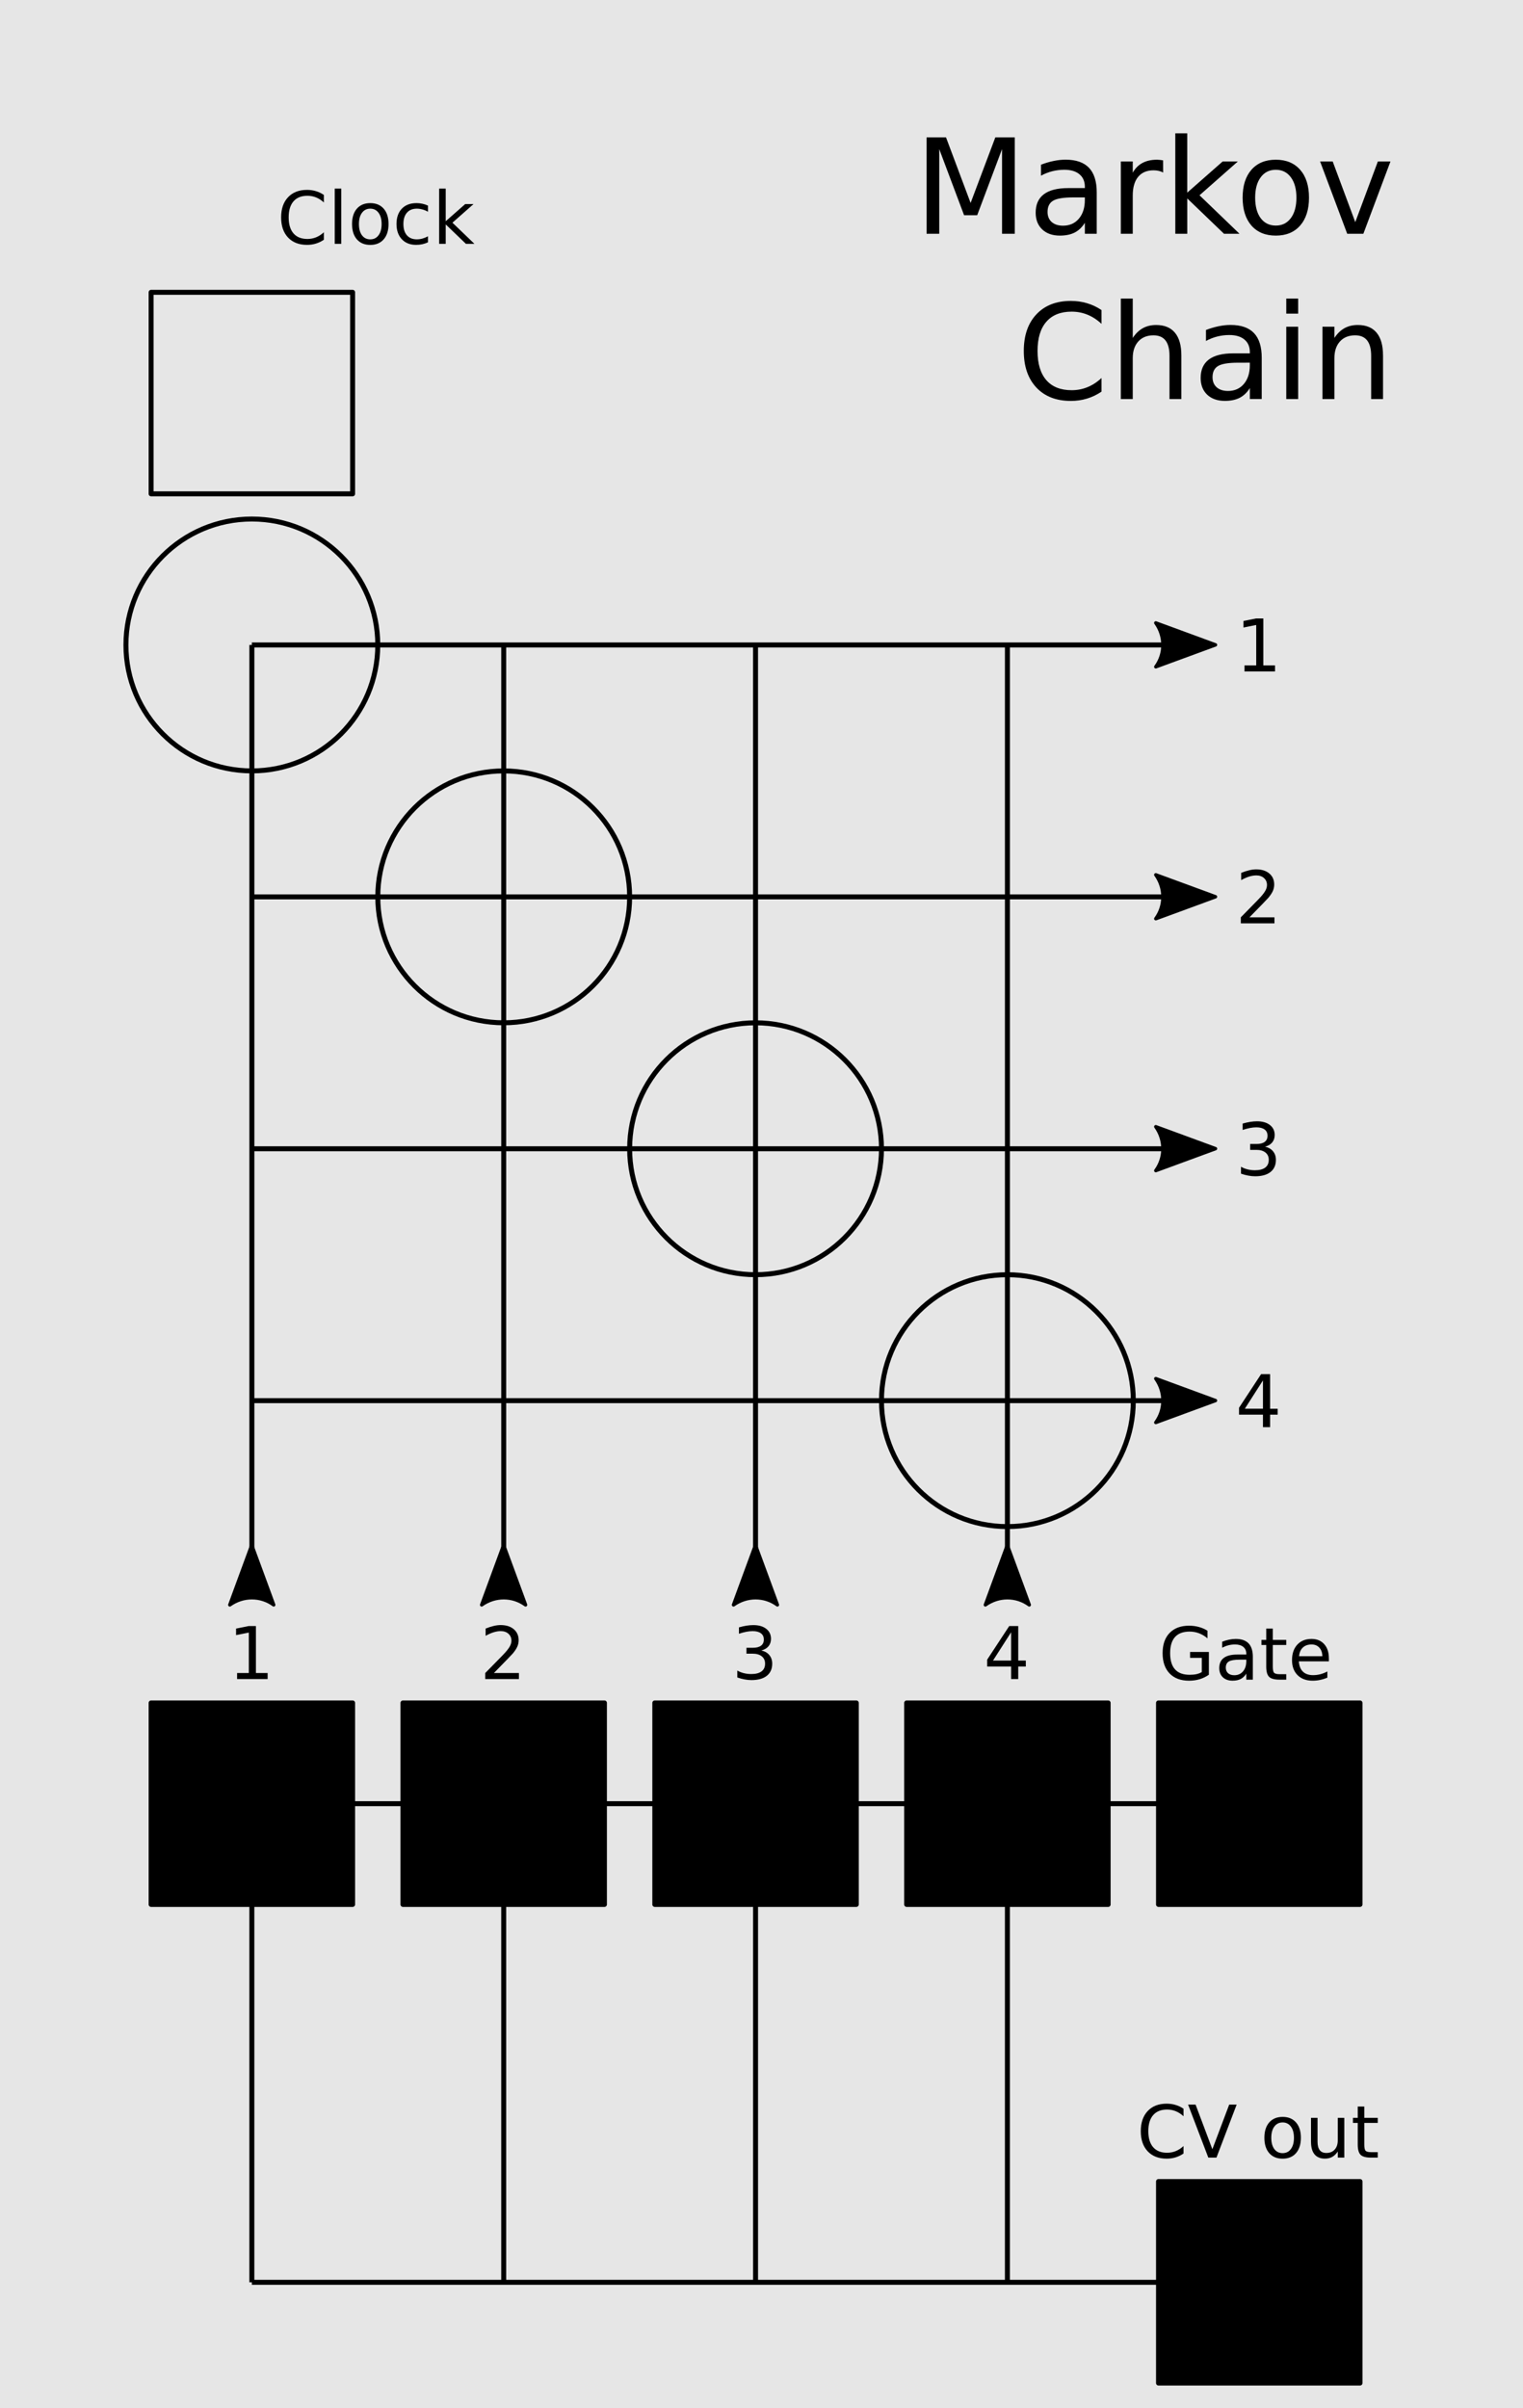 <?xml version="1.0" encoding="UTF-8" standalone="no"?>
<!-- Created with Inkscape (http://www.inkscape.org/) -->

<svg
   xmlns:dc="http://purl.org/dc/elements/1.1/"
   xmlns:cc="http://creativecommons.org/ns#"
   xmlns:rdf="http://www.w3.org/1999/02/22-rdf-syntax-ns#"
   xmlns:svg="http://www.w3.org/2000/svg"
   xmlns="http://www.w3.org/2000/svg"
   xmlns:sodipodi="http://sodipodi.sourceforge.net/DTD/sodipodi-0.dtd"
   xmlns:inkscape="http://www.inkscape.org/namespaces/inkscape"
   width="81.28mm"
   height="128.5mm"
   viewBox="0 0 81.28 128.5"
   version="1.1"
   id="svg8"
   inkscape:version="0.92.2 (5c3e80d, 2017-08-06)"
   sodipodi:docname="MarkovModule.svg">
  <defs
     id="defs2">
    <marker
       inkscape:isstock="true"
       style="overflow:visible"
       id="marker2383"
       refX="0.0"
       refY="0.0"
       orient="auto"
       inkscape:stockid="Arrow2Lstart">
      <path
         transform="scale(1.1) translate(1,0)"
         d="M 8.719,4.034 L -2.207,0.016 L 8.719,-4.002 C 6.973,-1.63 6.983,1.616 8.719,4.034 z "
         style="fill-rule:evenodd;stroke-width:0.625;stroke-linejoin:round;stroke:#000000;stroke-opacity:1;fill:#000000;fill-opacity:1"
         id="path2381" />
    </marker>
    <marker
       inkscape:isstock="true"
       style="overflow:visible"
       id="marker2229"
       refX="0.0"
       refY="0.0"
       orient="auto"
       inkscape:stockid="Arrow2Lstart">
      <path
         transform="scale(1.1) translate(1,0)"
         d="M 8.719,4.034 L -2.207,0.016 L 8.719,-4.002 C 6.973,-1.63 6.983,1.616 8.719,4.034 z "
         style="fill-rule:evenodd;stroke-width:0.625;stroke-linejoin:round;stroke:#000000;stroke-opacity:1;fill:#000000;fill-opacity:1"
         id="path2227" />
    </marker>
    <marker
       inkscape:isstock="true"
       style="overflow:visible"
       id="marker2081"
       refX="0.0"
       refY="0.0"
       orient="auto"
       inkscape:stockid="Arrow2Lstart">
      <path
         transform="scale(1.1) translate(1,0)"
         d="M 8.719,4.034 L -2.207,0.016 L 8.719,-4.002 C 6.973,-1.63 6.983,1.616 8.719,4.034 z "
         style="fill-rule:evenodd;stroke-width:0.625;stroke-linejoin:round;stroke:#000000;stroke-opacity:1;fill:#000000;fill-opacity:1"
         id="path2079" />
    </marker>
    <marker
       inkscape:isstock="true"
       style="overflow:visible;"
       id="marker1769"
       refX="0.0"
       refY="0.0"
       orient="auto"
       inkscape:stockid="Arrow2Lend">
      <path
         transform="scale(1.1) rotate(180) translate(1,0)"
         d="M 8.719,4.034 L -2.207,0.016 L 8.719,-4.002 C 6.973,-1.63 6.983,1.616 8.719,4.034 z "
         style="fill-rule:evenodd;stroke-width:0.625;stroke-linejoin:round;stroke:#000000;stroke-opacity:1;fill:#000000;fill-opacity:1"
         id="path1767" />
    </marker>
    <marker
       inkscape:isstock="true"
       style="overflow:visible;"
       id="marker1639"
       refX="0.0"
       refY="0.0"
       orient="auto"
       inkscape:stockid="Arrow2Lend">
      <path
         transform="scale(1.1) rotate(180) translate(1,0)"
         d="M 8.719,4.034 L -2.207,0.016 L 8.719,-4.002 C 6.973,-1.63 6.983,1.616 8.719,4.034 z "
         style="fill-rule:evenodd;stroke-width:0.625;stroke-linejoin:round;stroke:#000000;stroke-opacity:1;fill:#000000;fill-opacity:1"
         id="path1637" />
    </marker>
    <marker
       inkscape:isstock="true"
       style="overflow:visible;"
       id="marker1515"
       refX="0.0"
       refY="0.0"
       orient="auto"
       inkscape:stockid="Arrow2Lend">
      <path
         transform="scale(1.1) rotate(180) translate(1,0)"
         d="M 8.719,4.034 L -2.207,0.016 L 8.719,-4.002 C 6.973,-1.63 6.983,1.616 8.719,4.034 z "
         style="fill-rule:evenodd;stroke-width:0.625;stroke-linejoin:round;stroke:#000000;stroke-opacity:1;fill:#000000;fill-opacity:1"
         id="path1513" />
    </marker>
    <inkscape:perspective
       sodipodi:type="inkscape:persp3d"
       inkscape:vp_x="0 : 64.25001 : 1"
       inkscape:vp_y="0 : 1000 : 0"
       inkscape:vp_z="81.280005 : 64.25001 : 1"
       inkscape:persp3d-origin="40.640003 : 42.83334 : 1"
       id="perspective1138" />
    <marker
       inkscape:stockid="Arrow1Lend"
       orient="auto"
       refY="0.0"
       refX="0.0"
       id="marker7032"
       style="overflow:visible;"
       inkscape:isstock="true">
      <path
         id="path7030"
         d="M 0.0,0.0 L 5.0,-5.0 L -12.5,0.0 L 5.0,5.0 L 0.0,0.0 z "
         style="fill-rule:evenodd;stroke:#000000;stroke-width:1pt;stroke-opacity:1;fill:#000000;fill-opacity:1"
         transform="scale(0.8) rotate(180) translate(12.5,0)" />
    </marker>
    <marker
       inkscape:stockid="Arrow1Lend"
       orient="auto"
       refY="0.0"
       refX="0.0"
       id="marker6926"
       style="overflow:visible;"
       inkscape:isstock="true">
      <path
         id="path6924"
         d="M 0.0,0.0 L 5.0,-5.0 L -12.5,0.0 L 5.0,5.0 L 0.0,0.0 z "
         style="fill-rule:evenodd;stroke:#000000;stroke-width:1pt;stroke-opacity:1;fill:#000000;fill-opacity:1"
         transform="scale(0.8) rotate(180) translate(12.5,0)" />
    </marker>
    <marker
       inkscape:stockid="Arrow1Lend"
       orient="auto"
       refY="0.0"
       refX="0.0"
       id="marker6826"
       style="overflow:visible;"
       inkscape:isstock="true">
      <path
         id="path6824"
         d="M 0.0,0.0 L 5.0,-5.0 L -12.5,0.0 L 5.0,5.0 L 0.0,0.0 z "
         style="fill-rule:evenodd;stroke:#000000;stroke-width:1pt;stroke-opacity:1;fill:#000000;fill-opacity:1"
         transform="scale(0.8) rotate(180) translate(12.5,0)" />
    </marker>
    <marker
       inkscape:stockid="Arrow1Lend"
       orient="auto"
       refY="0.0"
       refX="0.0"
       id="Arrow1Lend"
       style="overflow:visible;"
       inkscape:isstock="true">
      <path
         id="path4867"
         d="M 0.0,0.0 L 5.0,-5.0 L -12.5,0.0 L 5.0,5.0 L 0.0,0.0 z "
         style="fill-rule:evenodd;stroke:#000000;stroke-width:1pt;stroke-opacity:1;fill:#000000;fill-opacity:1"
         transform="scale(0.8) rotate(180) translate(12.5,0)" />
    </marker>
    <marker
       inkscape:stockid="Arrow1Lstart"
       orient="auto"
       refY="0.0"
       refX="0.0"
       id="Arrow1Lstart"
       style="overflow:visible"
       inkscape:isstock="true">
      <path
         id="path4864"
         d="M 0.0,0.0 L 5.0,-5.0 L -12.5,0.0 L 5.0,5.0 L 0.0,0.0 z "
         style="fill-rule:evenodd;stroke:#000000;stroke-width:1pt;stroke-opacity:1;fill:#000000;fill-opacity:1"
         transform="scale(0.8) translate(12.5,0)" />
    </marker>
    <marker
       inkscape:stockid="Arrow2Lend"
       orient="auto"
       refY="0.0"
       refX="0.0"
       id="marker5174"
       style="overflow:visible;"
       inkscape:isstock="true">
      <path
         id="path5172"
         style="fill-rule:evenodd;stroke-width:0.625;stroke-linejoin:round;stroke:#000000;stroke-opacity:1;fill:#000000;fill-opacity:1"
         d="M 8.719,4.034 L -2.207,0.016 L 8.719,-4.002 C 6.973,-1.63 6.983,1.616 8.719,4.034 z "
         transform="scale(1.1) rotate(180) translate(1,0)" />
    </marker>
    <marker
       inkscape:stockid="DotM"
       orient="auto"
       refY="0.0"
       refX="0.0"
       id="DotM"
       style="overflow:visible"
       inkscape:isstock="true">
      <path
         id="path4928"
         d="M -2.5,-1.0 C -2.5,1.76 -4.74,4.0 -7.5,4.0 C -10.26,4.0 -12.5,1.76 -12.5,-1.0 C -12.5,-3.76 -10.26,-6.0 -7.5,-6.0 C -4.74,-6.0 -2.5,-3.76 -2.5,-1.0 z "
         style="fill-rule:evenodd;stroke:#000000;stroke-width:1pt;stroke-opacity:1;fill:#000000;fill-opacity:1"
         transform="scale(0.4) translate(7.4, 1)" />
    </marker>
    <marker
       inkscape:stockid="Arrow2Lend"
       orient="auto"
       refY="0.0"
       refX="0.0"
       id="Arrow2Lend"
       style="overflow:visible;"
       inkscape:isstock="true">
      <path
         id="path4885"
         style="fill-rule:evenodd;stroke-width:0.625;stroke-linejoin:round;stroke:#000000;stroke-opacity:1;fill:#000000;fill-opacity:1"
         d="M 8.719,4.034 L -2.207,0.016 L 8.719,-4.002 C 6.973,-1.63 6.983,1.616 8.719,4.034 z "
         transform="scale(1.1) rotate(180) translate(1,0)" />
    </marker>
    <marker
       inkscape:stockid="Arrow2Lend"
       orient="auto"
       refY="0"
       refX="0"
       id="marker5174-7"
       style="overflow:visible"
       inkscape:isstock="true">
      <path
         inkscape:connector-curvature="0"
         id="path5172-6"
         style="fill:#000000;fill-opacity:1;fill-rule:evenodd;stroke:#000000;stroke-width:0.625;stroke-linejoin:round;stroke-opacity:1"
         d="M 8.719,4.034 -2.207,0.016 8.719,-4.002 c -1.745,2.372 -1.735,5.617 -6e-7,8.035 z"
         transform="matrix(-1.1,0,0,-1.1,-1.1,0)" />
    </marker>
    <marker
       inkscape:stockid="Arrow2Lend"
       orient="auto"
       refY="0"
       refX="0"
       id="marker5174-4"
       style="overflow:visible"
       inkscape:isstock="true">
      <path
         inkscape:connector-curvature="0"
         id="path5172-3"
         style="fill:#000000;fill-opacity:1;fill-rule:evenodd;stroke:#000000;stroke-width:0.625;stroke-linejoin:round;stroke-opacity:1"
         d="M 8.719,4.034 -2.207,0.016 8.719,-4.002 c -1.745,2.372 -1.735,5.617 -6e-7,8.035 z"
         transform="matrix(-1.1,0,0,-1.1,-1.1,0)" />
    </marker>
    <marker
       inkscape:stockid="Arrow2Lend"
       orient="auto"
       refY="0"
       refX="0"
       id="marker5174-9"
       style="overflow:visible"
       inkscape:isstock="true">
      <path
         inkscape:connector-curvature="0"
         id="path5172-1"
         style="fill:#000000;fill-opacity:1;fill-rule:evenodd;stroke:#000000;stroke-width:0.625;stroke-linejoin:round;stroke-opacity:1"
         d="M 8.719,4.034 -2.207,0.016 8.719,-4.002 c -1.745,2.372 -1.735,5.617 -6e-7,8.035 z"
         transform="matrix(-1.1,0,0,-1.1,-1.1,0)" />
    </marker>
    <marker
       inkscape:stockid="Arrow2Lend"
       orient="auto"
       refY="0"
       refX="0"
       id="marker5174-5"
       style="overflow:visible"
       inkscape:isstock="true">
      <path
         inkscape:connector-curvature="0"
         id="path5172-10"
         style="fill:#000000;fill-opacity:1;fill-rule:evenodd;stroke:#000000;stroke-width:0.625;stroke-linejoin:round;stroke-opacity:1"
         d="M 8.719,4.034 -2.207,0.016 8.719,-4.002 c -1.745,2.372 -1.735,5.617 -6e-7,8.035 z"
         transform="matrix(-1.1,0,0,-1.1,-1.1,0)" />
    </marker>
    <marker
       inkscape:stockid="Arrow2Lend"
       orient="auto"
       refY="0"
       refX="0"
       id="marker5174-79"
       style="overflow:visible"
       inkscape:isstock="true">
      <path
         inkscape:connector-curvature="0"
         id="path5172-0"
         style="fill:#000000;fill-opacity:1;fill-rule:evenodd;stroke:#000000;stroke-width:0.625;stroke-linejoin:round;stroke-opacity:1"
         d="M 8.719,4.034 -2.207,0.016 8.719,-4.002 c -1.745,2.372 -1.735,5.617 -6e-7,8.035 z"
         transform="matrix(-1.1,0,0,-1.1,-1.1,0)" />
    </marker>
    <marker
       inkscape:stockid="Arrow2Lend"
       orient="auto"
       refY="0"
       refX="0"
       id="marker5174-54"
       style="overflow:visible"
       inkscape:isstock="true">
      <path
         inkscape:connector-curvature="0"
         id="path5172-7"
         style="fill:#000000;fill-opacity:1;fill-rule:evenodd;stroke:#000000;stroke-width:0.625;stroke-linejoin:round;stroke-opacity:1"
         d="M 8.719,4.034 -2.207,0.016 8.719,-4.002 c -1.745,2.372 -1.735,5.617 -6e-7,8.035 z"
         transform="matrix(-1.1,0,0,-1.1,-1.1,0)" />
    </marker>
    <marker
       inkscape:stockid="Arrow1Lstart"
       orient="auto"
       refY="0"
       refX="0"
       id="Arrow1Lstart-4"
       style="overflow:visible"
       inkscape:isstock="true">
      <path
         inkscape:connector-curvature="0"
         id="path4864-7"
         d="M 0,0 5,-5 -12.5,0 5,5 Z"
         style="fill:#000000;fill-opacity:1;fill-rule:evenodd;stroke:#000000;stroke-width:1pt;stroke-opacity:1"
         transform="matrix(0.8,0,0,0.8,10,0)" />
    </marker>
    <marker
       inkscape:stockid="Arrow1Lstart"
       orient="auto"
       refY="0"
       refX="0"
       id="Arrow1Lstart-0"
       style="overflow:visible"
       inkscape:isstock="true">
      <path
         inkscape:connector-curvature="0"
         id="path4864-2"
         d="M 0,0 5,-5 -12.5,0 5,5 Z"
         style="fill:#000000;fill-opacity:1;fill-rule:evenodd;stroke:#000000;stroke-width:1pt;stroke-opacity:1"
         transform="matrix(0.8,0,0,0.8,10,0)" />
    </marker>
    <marker
       inkscape:stockid="Arrow1Lstart"
       orient="auto"
       refY="0"
       refX="0"
       id="Arrow1Lstart-7"
       style="overflow:visible"
       inkscape:isstock="true">
      <path
         inkscape:connector-curvature="0"
         id="path4864-3"
         d="M 0,0 5,-5 -12.5,0 5,5 Z"
         style="fill:#000000;fill-opacity:1;fill-rule:evenodd;stroke:#000000;stroke-width:1pt;stroke-opacity:1"
         transform="matrix(0.8,0,0,0.8,10,0)" />
    </marker>
  </defs>
  <sodipodi:namedview
     id="base"
     pagecolor="#ffffff"
     bordercolor="#666666"
     borderopacity="1.0"
     inkscape:pageopacity="0.0"
     inkscape:pageshadow="2"
     inkscape:zoom="2.0000001"
     inkscape:cx="3.6898975"
     inkscape:cy="265.3127"
     inkscape:document-units="mm"
     inkscape:current-layer="layer2"
     showgrid="true"
     units="mm"
     inkscape:snap-bbox="true"
     inkscape:snap-page="true"
     inkscape:bbox-nodes="false"
     inkscape:snap-bbox-edge-midpoints="false"
     inkscape:window-width="1920"
     inkscape:window-height="1027"
     inkscape:window-x="-8"
     inkscape:window-y="760"
     inkscape:window-maximized="1"
     inkscape:snap-bbox-midpoints="true"
     inkscape:snap-nodes="true"
     inkscape:snap-global="true">
    <inkscape:grid
       type="xygrid"
       id="grid849"
       spacingx="1.344"
       spacingy="1.344" />
  </sodipodi:namedview>
  <g
     inkscape:label="Layer 1"
     inkscape:groupmode="layer"
     id="layer1"
     transform="translate(0,-168.5)"
     style="display:inline">
    <rect
       style="display:inline;opacity:1;vector-effect:none;fill:#e6e6e6;fill-opacity:1;fill-rule:evenodd;stroke:none;stroke-width:1.06;stroke-linecap:butt;stroke-linejoin:miter;stroke-miterlimit:4;stroke-dasharray:none;stroke-dashoffset:0;stroke-opacity:1;paint-order:normal"
       id="rect420"
       width="81.28"
       height="128.5"
       x="5.9211732e-017"
       y="168.5" />
    <g
       aria-label="Markov Chain"
       style="font-style:normal;font-weight:normal;font-size:3.881px;line-height:1.25;font-family:sans-serif;text-align:end;letter-spacing:0px;word-spacing:0px;text-anchor:end;fill:#000000;fill-opacity:1;stroke:none;stroke-width:0.265"
       id="text847">
      <path
         d="m 49.45,175.83 h 1.037 l 1.313,3.5 1.319,-3.5 h 1.037 v 5.144 h -0.679 v -4.517 l -1.326,3.528 h -0.699 l -1.326,-3.528 v 4.517 h -0.675 z"
         style="font-size:7.056px;text-align:end;text-anchor:end;stroke-width:0.265"
         id="path4755"
         inkscape:connector-curvature="0" />
      <path
         d="m 57.267,179.034 q -0.768,0 -1.065,0.176 -0.296,0.176 -0.296,0.599 0,0.338 0.22,0.537 0.224,0.196 0.606,0.196 0.527,0 0.844,-0.372 0.32,-0.376 0.32,-0.996 v -0.141 z m 1.264,-0.262 v 2.201 h -0.634 v -0.586 q -0.217,0.351 -0.541,0.52 -0.324,0.165 -0.792,0.165 -0.593,0 -0.944,-0.331 -0.348,-0.334 -0.348,-0.892 0,-0.651 0.434,-0.982 0.438,-0.331 1.302,-0.331 h 0.889 v -0.062 q 0,-0.438 -0.289,-0.675 -0.286,-0.241 -0.806,-0.241 -0.331,0 -0.644,0.079 -0.314,0.079 -0.603,0.238 v -0.586 q 0.348,-0.134 0.675,-0.2 0.327,-0.069 0.637,-0.069 0.837,0 1.251,0.434 0.413,0.434 0.413,1.316 z"
         style="font-size:7.056px;text-align:end;text-anchor:end;stroke-width:0.265"
         id="path4757"
         inkscape:connector-curvature="0" />
      <path
         d="m 62.076,177.708 q -0.107,-0.062 -0.234,-0.09 -0.124,-0.031 -0.276,-0.031 -0.537,0 -0.827,0.351 -0.286,0.348 -0.286,1.003 v 2.033 h -0.637 v -3.859 h 0.637 v 0.599 q 0.2,-0.351 0.52,-0.52 0.32,-0.172 0.779,-0.172 0.065,0 0.145,0.01 0.079,0.007 0.176,0.024 z"
         style="font-size:7.056px;text-align:end;text-anchor:end;stroke-width:0.265"
         id="path4759"
         inkscape:connector-curvature="0" />
      <path
         d="m 62.724,175.613 h 0.637 v 3.166 l 1.891,-1.664 h 0.81 l -2.046,1.805 2.133,2.053 h -0.827 l -1.96,-1.884 v 1.884 h -0.637 z"
         style="font-size:7.056px;text-align:end;text-anchor:end;stroke-width:0.265"
         id="path4761"
         inkscape:connector-curvature="0" />
      <path
         d="m 68.088,177.559 q -0.51,0 -0.806,0.4 -0.296,0.396 -0.296,1.089 0,0.692 0.293,1.092 0.296,0.396 0.81,0.396 0.506,0 0.803,-0.4 0.296,-0.4 0.296,-1.089 0,-0.686 -0.296,-1.085 -0.296,-0.403 -0.803,-0.403 z m 0,-0.537 q 0.827,0 1.299,0.537 0.472,0.537 0.472,1.488 0,0.947 -0.472,1.488 -0.472,0.537 -1.299,0.537 -0.83,0 -1.302,-0.537 -0.469,-0.541 -0.469,-1.488 0,-0.951 0.469,-1.488 0.472,-0.537 1.302,-0.537 z"
         style="font-size:7.056px;text-align:end;text-anchor:end;stroke-width:0.265"
         id="path4763"
         inkscape:connector-curvature="0" />
      <path
         d="m 70.451,177.115 h 0.672 l 1.206,3.238 1.206,-3.238 h 0.672 l -1.447,3.859 h -0.861 z"
         style="font-size:7.056px;text-align:end;text-anchor:end;stroke-width:0.265"
         id="path4765"
         inkscape:connector-curvature="0" />
      <path
         d="m 58.786,185.046 v 0.734 q -0.351,-0.327 -0.751,-0.489 -0.396,-0.162 -0.844,-0.162 -0.882,0 -1.35,0.541 -0.469,0.537 -0.469,1.557 0,1.016 0.469,1.557 0.469,0.537 1.35,0.537 0.448,0 0.844,-0.162 0.4,-0.162 0.751,-0.489 v 0.727 q -0.365,0.248 -0.775,0.372 -0.407,0.124 -0.861,0.124 -1.168,0 -1.84,-0.713 -0.672,-0.717 -0.672,-1.953 0,-1.24 0.672,-1.953 0.672,-0.717 1.84,-0.717 0.462,0 0.868,0.124 0.41,0.121 0.768,0.365 z"
         style="font-size:7.056px;text-align:end;text-anchor:end;stroke-width:0.265"
         id="path4767"
         inkscape:connector-curvature="0" />
      <path
         d="m 63.047,187.464 v 2.329 H 62.414 v -2.308 q 0,-0.548 -0.214,-0.82 -0.214,-0.272 -0.641,-0.272 -0.513,0 -0.81,0.327 -0.296,0.327 -0.296,0.892 v 2.181 h -0.637 v -5.361 h 0.637 v 2.102 q 0.227,-0.348 0.534,-0.52 0.31,-0.172 0.713,-0.172 0.665,0 1.006,0.413 0.341,0.41 0.341,1.209 z"
         style="font-size:7.056px;text-align:end;text-anchor:end;stroke-width:0.265"
         id="path4769"
         inkscape:connector-curvature="0" />
      <path
         d="m 66.072,187.853 q -0.768,0 -1.065,0.176 -0.296,0.176 -0.296,0.599 0,0.338 0.22,0.537 0.224,0.196 0.606,0.196 0.527,0 0.844,-0.372 0.32,-0.376 0.32,-0.996 v -0.141 z m 1.264,-0.262 v 2.201 h -0.634 v -0.586 q -0.217,0.351 -0.541,0.52 -0.324,0.165 -0.792,0.165 -0.593,0 -0.944,-0.331 -0.348,-0.334 -0.348,-0.892 0,-0.651 0.434,-0.982 0.438,-0.331 1.302,-0.331 h 0.889 v -0.062 q 0,-0.438 -0.289,-0.675 -0.286,-0.241 -0.806,-0.241 -0.331,0 -0.644,0.079 -0.314,0.079 -0.603,0.238 v -0.586 q 0.348,-0.134 0.675,-0.2 0.327,-0.069 0.637,-0.069 0.837,0 1.251,0.434 0.413,0.434 0.413,1.316 z"
         style="font-size:7.056px;text-align:end;text-anchor:end;stroke-width:0.265"
         id="path4771"
         inkscape:connector-curvature="0" />
      <path
         d="m 68.646,185.934 h 0.634 v 3.859 h -0.634 z m 0,-1.502 h 0.634 v 0.803 h -0.634 z"
         style="font-size:7.056px;text-align:end;text-anchor:end;stroke-width:0.265"
         id="path4773"
         inkscape:connector-curvature="0" />
      <path
         d="m 73.81,187.464 v 2.329 h -0.634 v -2.308 q 0,-0.548 -0.214,-0.82 -0.214,-0.272 -0.641,-0.272 -0.513,0 -0.81,0.327 -0.296,0.327 -0.296,0.892 v 2.181 h -0.637 v -3.859 h 0.637 v 0.599 q 0.227,-0.348 0.534,-0.52 0.31,-0.172 0.713,-0.172 0.665,0 1.006,0.413 0.341,0.41 0.341,1.209 z"
         style="font-size:7.056px;text-align:end;text-anchor:end;stroke-width:0.265"
         id="path4775"
         inkscape:connector-curvature="0" />
    </g>
    <g
       aria-label="1"
       style="font-style:normal;font-weight:normal;font-size:3.881px;line-height:1.25;font-family:sans-serif;letter-spacing:0px;word-spacing:0px;fill:#000000;fill-opacity:1;stroke:none;stroke-width:0.265"
       id="text4750">
      <path
         d="m 12.654,257.77 h 0.625 v -2.158 l -0.68,0.136 v -0.349 l 0.676,-0.136 h 0.383 v 2.507 h 0.625 v 0.322 h -1.63 z"
         style="stroke-width:0.265"
         id="path4850"
         inkscape:connector-curvature="0" />
    </g>
    <g
       aria-label="2"
       style="font-style:normal;font-weight:normal;font-size:3.881px;line-height:1.25;font-family:sans-serif;letter-spacing:0px;word-spacing:0px;fill:#000000;fill-opacity:1;stroke:none;stroke-width:0.265"
       id="text4750-6">
      <path
         d="m 26.358,257.77 h 1.336 v 0.322 H 25.897 v -0.322 q 0.218,-0.225 0.593,-0.604 0.377,-0.381 0.474,-0.491 0.184,-0.207 0.256,-0.349 0.074,-0.144 0.074,-0.282 0,-0.225 -0.159,-0.368 -0.157,-0.142 -0.411,-0.142 -0.18,0 -0.381,0.062 -0.199,0.062 -0.426,0.189 v -0.387 q 0.231,-0.093 0.432,-0.14 0.201,-0.047 0.368,-0.047 0.44,0 0.701,0.22 0.261,0.22 0.261,0.587 0,0.174 -0.066,0.332 -0.064,0.155 -0.237,0.368 -0.047,0.055 -0.301,0.318 -0.254,0.261 -0.716,0.733 z"
         style="stroke-width:0.265"
         id="path4847"
         inkscape:connector-curvature="0" />
    </g>
    <g
       aria-label="3"
       style="font-style:normal;font-weight:normal;font-size:3.881px;line-height:1.25;font-family:sans-serif;letter-spacing:0px;word-spacing:0px;fill:#000000;fill-opacity:1;stroke:none;stroke-width:0.265"
       id="text4750-2">
      <path
         d="m 40.629,256.567 q 0.275,0.059 0.428,0.244 0.155,0.186 0.155,0.459 0,0.419 -0.288,0.648 -0.288,0.229 -0.819,0.229 -0.178,0 -0.368,-0.036 -0.188,-0.034 -0.388,-0.104 v -0.369 q 0.159,0.093 0.349,0.14 0.189,0.047 0.396,0.047 0.36,0 0.548,-0.142 0.189,-0.142 0.189,-0.413 0,-0.25 -0.176,-0.39 -0.174,-0.142 -0.487,-0.142 h -0.33 v -0.315 h 0.345 q 0.282,0 0.432,-0.112 0.15,-0.114 0.15,-0.326 0,-0.218 -0.155,-0.333 -0.153,-0.117 -0.441,-0.117 -0.157,0 -0.337,0.034 -0.18,0.034 -0.396,0.106 v -0.341 q 0.218,-0.061 0.407,-0.091 0.191,-0.03 0.36,-0.03 0.436,0 0.69,0.199 0.254,0.197 0.254,0.534 0,0.235 -0.135,0.398 -0.135,0.161 -0.383,0.224 z"
         style="stroke-width:0.265"
         id="path4844"
         inkscape:connector-curvature="0" />
    </g>
    <g
       aria-label="4"
       style="font-style:normal;font-weight:normal;font-size:3.881px;line-height:1.25;font-family:sans-serif;letter-spacing:0px;word-spacing:0px;fill:#000000;fill-opacity:1;stroke:none;stroke-width:0.265"
       id="text4750-9">
      <path
         d="m 53.961,255.596 -0.966,1.51 h 0.966 z m -0.1,-0.333 h 0.481 v 1.844 h 0.404 v 0.318 h -0.404 v 0.667 h -0.381 v -0.667 H 52.684 v -0.369 z"
         style="stroke-width:0.265"
         id="path4853"
         inkscape:connector-curvature="0" />
    </g>
    <g
       aria-label="4"
       style="font-style:normal;font-weight:normal;font-size:3.881px;line-height:1.25;font-family:sans-serif;letter-spacing:0px;word-spacing:0px;fill:#000000;fill-opacity:1;stroke:none;stroke-width:0.265"
       id="text4750-9-8">
      <path
         d="m 67.402,242.156 -0.966,1.51 h 0.966 z m -0.1,-0.333 h 0.481 v 1.844 h 0.404 v 0.318 H 67.783 v 0.667 h -0.381 v -0.667 h -1.277 v -0.369 z"
         style="stroke-width:0.265"
         id="path4841"
         inkscape:connector-curvature="0" />
    </g>
    <g
       aria-label="3"
       style="font-style:normal;font-weight:normal;font-size:3.881px;line-height:1.25;font-family:sans-serif;letter-spacing:0px;word-spacing:0px;fill:#000000;fill-opacity:1;stroke:none;stroke-width:0.265"
       id="text4750-2-7">
      <path
         d="m 67.51,229.685 q 0.275,0.059 0.428,0.244 0.155,0.186 0.155,0.459 0,0.419 -0.288,0.648 -0.288,0.229 -0.819,0.229 -0.178,0 -0.368,-0.036 -0.188,-0.034 -0.388,-0.104 v -0.369 q 0.159,0.093 0.349,0.14 0.189,0.047 0.396,0.047 0.36,0 0.548,-0.142 0.189,-0.142 0.189,-0.413 0,-0.25 -0.176,-0.39 -0.174,-0.142 -0.487,-0.142 h -0.33 v -0.315 h 0.345 q 0.282,0 0.432,-0.112 0.15,-0.114 0.15,-0.326 0,-0.218 -0.155,-0.333 -0.153,-0.117 -0.441,-0.117 -0.157,0 -0.337,0.034 -0.18,0.034 -0.396,0.106 v -0.341 q 0.218,-0.061 0.407,-0.091 0.191,-0.03 0.36,-0.03 0.436,0 0.69,0.199 0.254,0.197 0.254,0.534 0,0.235 -0.135,0.398 -0.135,0.161 -0.383,0.224 z"
         style="stroke-width:0.265"
         id="path4838"
         inkscape:connector-curvature="0" />
    </g>
    <g
       aria-label="2"
       style="font-style:normal;font-weight:normal;font-size:3.881px;line-height:1.25;font-family:sans-serif;letter-spacing:0px;word-spacing:0px;fill:#000000;fill-opacity:1;stroke:none;stroke-width:0.265"
       id="text4750-6-6">
      <path
         d="m 66.68,217.447 h 1.336 v 0.322 h -1.796 v -0.322 q 0.218,-0.225 0.593,-0.604 0.377,-0.381 0.474,-0.491 0.184,-0.207 0.256,-0.349 0.074,-0.144 0.074,-0.282 0,-0.225 -0.159,-0.368 -0.157,-0.142 -0.411,-0.142 -0.18,0 -0.381,0.062 -0.199,0.062 -0.426,0.189 v -0.387 q 0.231,-0.093 0.432,-0.14 0.201,-0.047 0.368,-0.047 0.44,0 0.701,0.22 0.261,0.22 0.261,0.587 0,0.174 -0.066,0.332 -0.064,0.155 -0.237,0.368 -0.047,0.055 -0.301,0.318 -0.254,0.261 -0.716,0.733 z"
         style="stroke-width:0.265"
         id="path4835"
         inkscape:connector-curvature="0" />
    </g>
    <g
       aria-label="1"
       style="font-style:normal;font-weight:normal;font-size:3.881px;line-height:1.25;font-family:sans-serif;letter-spacing:0px;word-spacing:0px;fill:#000000;fill-opacity:1;stroke:none;stroke-width:0.265"
       id="text4750-69">
      <path
         d="m 66.417,204.006 h 0.625 v -2.158 l -0.68,0.136 v -0.349 l 0.676,-0.136 h 0.383 v 2.507 h 0.625 v 0.322 h -1.63 z"
         style="stroke-width:0.265"
         id="path4832"
         inkscape:connector-curvature="0" />
    </g>
    <path
       style="fill:none;stroke:#000000;stroke-width:1.002;stroke-linecap:butt;stroke-linejoin:miter;stroke-miterlimit:4;stroke-dasharray:none;stroke-opacity:1;marker-end:url(#marker5174-7)"
       d="M 0.004,6.205 194.004,4.705"
       id="path4862-2"
       inkscape:connector-curvature="0" />
    <g
       id="g2823">
      <path
         style="color:#000000;font-style:normal;font-variant:normal;font-weight:normal;font-stretch:normal;font-size:medium;line-height:normal;font-family:sans-serif;font-variant-ligatures:normal;font-variant-position:normal;font-variant-caps:normal;font-variant-numeric:normal;font-variant-alternates:normal;font-feature-settings:normal;text-indent:0;text-align:start;text-decoration:none;text-decoration-line:none;text-decoration-style:solid;text-decoration-color:#000000;letter-spacing:normal;word-spacing:normal;text-transform:none;writing-mode:lr-tb;direction:ltr;text-orientation:mixed;dominant-baseline:auto;baseline-shift:baseline;text-anchor:start;white-space:normal;shape-padding:0;clip-rule:nonzero;display:inline;overflow:visible;visibility:visible;opacity:1;isolation:auto;mix-blend-mode:normal;color-interpolation:sRGB;color-interpolation-filters:linearRGB;solid-color:#000000;solid-opacity:1;vector-effect:none;fill:#000000;fill-opacity:1;fill-rule:nonzero;stroke:none;stroke-width:0.265;stroke-linecap:butt;stroke-linejoin:miter;stroke-miterlimit:4;stroke-dasharray:none;stroke-dashoffset:0;stroke-opacity:1;color-rendering:auto;image-rendering:auto;shape-rendering:auto;text-rendering:auto;enable-background:accumulate"
         d="m 13.441,202.781 v 0.266 h 51.074 v -0.266 z"
         id="path5776"
         inkscape:connector-curvature="0" />
      <path
         id="path2829"
         style="fill:#000000;fill-opacity:1;fill-rule:evenodd;stroke:#000000;stroke-width:0.182;stroke-linejoin:round;stroke-opacity:1"
         d="m 61.683,201.738 3.185,1.171 -3.185,1.171 c 0.509,-0.691 0.506,-1.637 0,-2.342 z"
         inkscape:connector-curvature="0" />
    </g>
    <g
       id="g2837">
      <path
         style="color:#000000;font-style:normal;font-variant:normal;font-weight:normal;font-stretch:normal;font-size:medium;line-height:normal;font-family:sans-serif;font-variant-ligatures:normal;font-variant-position:normal;font-variant-caps:normal;font-variant-numeric:normal;font-variant-alternates:normal;font-feature-settings:normal;text-indent:0;text-align:start;text-decoration:none;text-decoration-line:none;text-decoration-style:solid;text-decoration-color:#000000;letter-spacing:normal;word-spacing:normal;text-transform:none;writing-mode:lr-tb;direction:ltr;text-orientation:mixed;dominant-baseline:auto;baseline-shift:baseline;text-anchor:start;white-space:normal;shape-padding:0;clip-rule:nonzero;display:inline;overflow:visible;visibility:visible;opacity:1;isolation:auto;mix-blend-mode:normal;color-interpolation:sRGB;color-interpolation-filters:linearRGB;solid-color:#000000;solid-opacity:1;vector-effect:none;fill:#000000;fill-opacity:1;fill-rule:nonzero;stroke:none;stroke-width:0.265;stroke-linecap:butt;stroke-linejoin:miter;stroke-miterlimit:4;stroke-dasharray:none;stroke-dashoffset:0;stroke-opacity:1;color-rendering:auto;image-rendering:auto;shape-rendering:auto;text-rendering:auto;enable-background:accumulate"
         d="m 13.441,216.223 v 0.266 h 51.074 v -0.266 z"
         id="path4862"
         inkscape:connector-curvature="0" />
      <path
         id="path2843"
         style="fill:#000000;fill-opacity:1;fill-rule:evenodd;stroke:#000000;stroke-width:0.182;stroke-linejoin:round;stroke-opacity:1"
         d="m 61.683,215.179 3.185,1.171 -3.185,1.171 c 0.509,-0.691 0.506,-1.637 0,-2.342 z"
         inkscape:connector-curvature="0" />
    </g>
    <g
       id="g2845">
      <path
         style="color:#000000;font-style:normal;font-variant:normal;font-weight:normal;font-stretch:normal;font-size:medium;line-height:normal;font-family:sans-serif;font-variant-ligatures:normal;font-variant-position:normal;font-variant-caps:normal;font-variant-numeric:normal;font-variant-alternates:normal;font-feature-settings:normal;text-indent:0;text-align:start;text-decoration:none;text-decoration-line:none;text-decoration-style:solid;text-decoration-color:#000000;letter-spacing:normal;word-spacing:normal;text-transform:none;writing-mode:lr-tb;direction:ltr;text-orientation:mixed;dominant-baseline:auto;baseline-shift:baseline;text-anchor:start;white-space:normal;shape-padding:0;clip-rule:nonzero;display:inline;overflow:visible;visibility:visible;opacity:1;isolation:auto;mix-blend-mode:normal;color-interpolation:sRGB;color-interpolation-filters:linearRGB;solid-color:#000000;solid-opacity:1;vector-effect:none;fill:#000000;fill-opacity:1;fill-rule:nonzero;stroke:none;stroke-width:0.265;stroke-linecap:butt;stroke-linejoin:miter;stroke-miterlimit:4;stroke-dasharray:none;stroke-dashoffset:0;stroke-opacity:1;color-rendering:auto;image-rendering:auto;shape-rendering:auto;text-rendering:auto;enable-background:accumulate"
         d="m 13.441,229.664 v 0.264 h 51.074 v -0.264 z"
         id="path4862-5"
         inkscape:connector-curvature="0" />
      <path
         d="m 61.683,228.62 3.185,1.171 -3.185,1.171 c 0.509,-0.691 0.506,-1.637 0,-2.342 z"
         style="fill:#000000;fill-opacity:1;fill-rule:evenodd;stroke:#000000;stroke-width:0.182;stroke-linejoin:round;stroke-opacity:1"
         id="path2851"
         inkscape:connector-curvature="0" />
    </g>
    <g
       id="g2853">
      <path
         style="color:#000000;font-style:normal;font-variant:normal;font-weight:normal;font-stretch:normal;font-size:medium;line-height:normal;font-family:sans-serif;font-variant-ligatures:normal;font-variant-position:normal;font-variant-caps:normal;font-variant-numeric:normal;font-variant-alternates:normal;font-feature-settings:normal;text-indent:0;text-align:start;text-decoration:none;text-decoration-line:none;text-decoration-style:solid;text-decoration-color:#000000;letter-spacing:normal;word-spacing:normal;text-transform:none;writing-mode:lr-tb;direction:ltr;text-orientation:mixed;dominant-baseline:auto;baseline-shift:baseline;text-anchor:start;white-space:normal;shape-padding:0;clip-rule:nonzero;display:inline;overflow:visible;visibility:visible;opacity:1;isolation:auto;mix-blend-mode:normal;color-interpolation:sRGB;color-interpolation-filters:linearRGB;solid-color:#000000;solid-opacity:1;vector-effect:none;fill:#000000;fill-opacity:1;fill-rule:nonzero;stroke:none;stroke-width:0.265;stroke-linecap:butt;stroke-linejoin:miter;stroke-miterlimit:4;stroke-dasharray:none;stroke-dashoffset:0;stroke-opacity:1;color-rendering:auto;image-rendering:auto;shape-rendering:auto;text-rendering:auto;enable-background:accumulate"
         d="m 13.441,243.104 v 0.266 h 51.074 v -0.266 z"
         id="path4862-24"
         inkscape:connector-curvature="0" />
      <path
         id="path2859"
         style="fill:#000000;fill-opacity:1;fill-rule:evenodd;stroke:#000000;stroke-width:0.182;stroke-linejoin:round;stroke-opacity:1"
         d="m 61.683,242.061 3.185,1.171 -3.185,1.171 c 0.509,-0.691 0.506,-1.637 0,-2.342 z"
         inkscape:connector-curvature="0" />
    </g>
    <g
       id="g2885">
      <path
         style="color:#000000;font-style:normal;font-variant:normal;font-weight:normal;font-stretch:normal;font-size:medium;line-height:normal;font-family:sans-serif;font-variant-ligatures:normal;font-variant-position:normal;font-variant-caps:normal;font-variant-numeric:normal;font-variant-alternates:normal;font-feature-settings:normal;text-indent:0;text-align:start;text-decoration:none;text-decoration-line:none;text-decoration-style:solid;text-decoration-color:#000000;letter-spacing:normal;word-spacing:normal;text-transform:none;writing-mode:lr-tb;direction:ltr;text-orientation:mixed;dominant-baseline:auto;baseline-shift:baseline;text-anchor:start;white-space:normal;shape-padding:0;clip-rule:nonzero;display:inline;overflow:visible;visibility:visible;opacity:1;isolation:auto;mix-blend-mode:normal;color-interpolation:sRGB;color-interpolation-filters:linearRGB;solid-color:#000000;solid-opacity:1;vector-effect:none;fill:#000000;fill-opacity:1;fill-rule:nonzero;stroke:none;stroke-width:0.265;stroke-linecap:butt;stroke-linejoin:miter;stroke-miterlimit:4;stroke-dasharray:none;stroke-dashoffset:0;stroke-opacity:1;color-rendering:auto;image-rendering:auto;shape-rendering:auto;text-rendering:auto;enable-background:accumulate"
         d="m 13.309,202.914 v 48.387 h 0.266 v -48.387 z"
         id="path4862-8"
         inkscape:connector-curvature="0" />
      <path
         id="path2891"
         style="fill:#000000;fill-opacity:1;fill-rule:evenodd;stroke:#000000;stroke-width:0.182;stroke-linejoin:round;stroke-opacity:1"
         d="m 12.265,254.134 1.171,-3.185 1.171,3.185 c -0.691,-0.509 -1.637,-0.506 -2.342,0 z"
         inkscape:connector-curvature="0" />
    </g>
    <g
       id="g2877">
      <path
         style="color:#000000;font-style:normal;font-variant:normal;font-weight:normal;font-stretch:normal;font-size:medium;line-height:normal;font-family:sans-serif;font-variant-ligatures:normal;font-variant-position:normal;font-variant-caps:normal;font-variant-numeric:normal;font-variant-alternates:normal;font-feature-settings:normal;text-indent:0;text-align:start;text-decoration:none;text-decoration-line:none;text-decoration-style:solid;text-decoration-color:#000000;letter-spacing:normal;word-spacing:normal;text-transform:none;writing-mode:lr-tb;direction:ltr;text-orientation:mixed;dominant-baseline:auto;baseline-shift:baseline;text-anchor:start;white-space:normal;shape-padding:0;clip-rule:nonzero;display:inline;overflow:visible;visibility:visible;opacity:1;isolation:auto;mix-blend-mode:normal;color-interpolation:sRGB;color-interpolation-filters:linearRGB;solid-color:#000000;solid-opacity:1;vector-effect:none;fill:#000000;fill-opacity:1;fill-rule:nonzero;stroke:none;stroke-width:0.265;stroke-linecap:butt;stroke-linejoin:miter;stroke-miterlimit:4;stroke-dasharray:none;stroke-dashoffset:0;stroke-opacity:1;color-rendering:auto;image-rendering:auto;shape-rendering:auto;text-rendering:auto;enable-background:accumulate"
         d="m 26.75,202.914 v 48.387 h 0.264 v -48.387 z"
         id="path4862-8-1"
         inkscape:connector-curvature="0" />
      <path
         d="m 25.706,254.134 1.171,-3.185 1.171,3.185 c -0.691,-0.509 -1.637,-0.506 -2.342,0 z"
         style="fill:#000000;fill-opacity:1;fill-rule:evenodd;stroke:#000000;stroke-width:0.182;stroke-linejoin:round;stroke-opacity:1"
         id="path2883"
         inkscape:connector-curvature="0" />
    </g>
    <g
       id="g2869">
      <path
         style="color:#000000;font-style:normal;font-variant:normal;font-weight:normal;font-stretch:normal;font-size:medium;line-height:normal;font-family:sans-serif;font-variant-ligatures:normal;font-variant-position:normal;font-variant-caps:normal;font-variant-numeric:normal;font-variant-alternates:normal;font-feature-settings:normal;text-indent:0;text-align:start;text-decoration:none;text-decoration-line:none;text-decoration-style:solid;text-decoration-color:#000000;letter-spacing:normal;word-spacing:normal;text-transform:none;writing-mode:lr-tb;direction:ltr;text-orientation:mixed;dominant-baseline:auto;baseline-shift:baseline;text-anchor:start;white-space:normal;shape-padding:0;clip-rule:nonzero;display:inline;overflow:visible;visibility:visible;opacity:1;isolation:auto;mix-blend-mode:normal;color-interpolation:sRGB;color-interpolation-filters:linearRGB;solid-color:#000000;solid-opacity:1;vector-effect:none;fill:#000000;fill-opacity:1;fill-rule:nonzero;stroke:none;stroke-width:0.265;stroke-linecap:butt;stroke-linejoin:miter;stroke-miterlimit:4;stroke-dasharray:none;stroke-dashoffset:0;stroke-opacity:1;color-rendering:auto;image-rendering:auto;shape-rendering:auto;text-rendering:auto;enable-background:accumulate"
         d="m 40.189,202.914 v 48.387 h 0.266 v -48.387 z"
         id="path4862-8-3"
         inkscape:connector-curvature="0" />
      <path
         id="path2875"
         style="fill:#000000;fill-opacity:1;fill-rule:evenodd;stroke:#000000;stroke-width:0.182;stroke-linejoin:round;stroke-opacity:1"
         d="m 39.147,254.134 1.171,-3.185 1.171,3.185 c -0.691,-0.509 -1.637,-0.506 -2.342,0 z"
         inkscape:connector-curvature="0" />
    </g>
    <g
       id="g2861">
      <path
         style="color:#000000;font-style:normal;font-variant:normal;font-weight:normal;font-stretch:normal;font-size:medium;line-height:normal;font-family:sans-serif;font-variant-ligatures:normal;font-variant-position:normal;font-variant-caps:normal;font-variant-numeric:normal;font-variant-alternates:normal;font-feature-settings:normal;text-indent:0;text-align:start;text-decoration:none;text-decoration-line:none;text-decoration-style:solid;text-decoration-color:#000000;letter-spacing:normal;word-spacing:normal;text-transform:none;writing-mode:lr-tb;direction:ltr;text-orientation:mixed;dominant-baseline:auto;baseline-shift:baseline;text-anchor:start;white-space:normal;shape-padding:0;clip-rule:nonzero;display:inline;overflow:visible;visibility:visible;opacity:1;isolation:auto;mix-blend-mode:normal;color-interpolation:sRGB;color-interpolation-filters:linearRGB;solid-color:#000000;solid-opacity:1;vector-effect:none;fill:#000000;fill-opacity:1;fill-rule:nonzero;stroke:none;stroke-width:0.265;stroke-linecap:butt;stroke-linejoin:miter;stroke-miterlimit:4;stroke-dasharray:none;stroke-dashoffset:0;stroke-opacity:1;color-rendering:auto;image-rendering:auto;shape-rendering:auto;text-rendering:auto;enable-background:accumulate"
         d="m 53.631,202.914 v 48.387 h 0.266 v -48.387 z"
         id="path4862-8-0"
         inkscape:connector-curvature="0" />
      <path
         id="path2867"
         style="fill:#000000;fill-opacity:1;fill-rule:evenodd;stroke:#000000;stroke-width:0.182;stroke-linejoin:round;stroke-opacity:1"
         d="m 52.588,254.134 1.171,-3.185 1.171,3.185 c -0.691,-0.509 -1.637,-0.506 -2.342,0 z"
         inkscape:connector-curvature="0" />
    </g>
    <path
       style="fill:none;stroke:#000000;stroke-width:0.265px;stroke-linecap:butt;stroke-linejoin:miter;stroke-opacity:1"
       d="m 13.441,263.398 v 26.882"
       id="path8473"
       inkscape:connector-curvature="0" />
    <path
       style="fill:none;stroke:#000000;stroke-width:0.265px;stroke-linecap:butt;stroke-linejoin:miter;stroke-opacity:1"
       d="m 26.882,263.398 v 26.882"
       id="path8475"
       inkscape:connector-curvature="0" />
    <path
       style="fill:none;stroke:#000000;stroke-width:0.265px;stroke-linecap:butt;stroke-linejoin:miter;stroke-opacity:1"
       d="m 40.323,263.398 v 26.882"
       id="path8477"
       inkscape:connector-curvature="0" />
    <path
       style="fill:none;stroke:#000000;stroke-width:0.265px;stroke-linecap:butt;stroke-linejoin:miter;stroke-opacity:1"
       d="m 53.763,263.398 v 26.882"
       id="path8479"
       inkscape:connector-curvature="0" />
    <path
       style="fill:none;stroke:#000000;stroke-width:0.265px;stroke-linecap:butt;stroke-linejoin:miter;stroke-opacity:1"
       d="M 13.441,290.28 H 67.204"
       id="path8524"
       inkscape:connector-curvature="0" />
    <rect
       style="fill:none;fill-opacity:1;stroke:#000000;stroke-width:0.265;stroke-linecap:round;stroke-linejoin:round;stroke-miterlimit:4;stroke-dasharray:none;stroke-dashoffset:0;stroke-opacity:1"
       id="rect8526"
       width="10.753"
       height="10.753"
       x="8.065"
       y="184.097" />
    <rect
       style="fill:#000000;fill-opacity:1;stroke:#000000;stroke-width:0.265;stroke-linecap:round;stroke-linejoin:round;stroke-miterlimit:4;stroke-dasharray:none;stroke-dashoffset:0;stroke-opacity:1"
       id="rect8530"
       width="10.753"
       height="10.753"
       x="8.065"
       y="259.366" />
    <rect
       style="fill:#000000;fill-opacity:1;stroke:#000000;stroke-width:0.265;stroke-linecap:round;stroke-linejoin:round;stroke-miterlimit:4;stroke-dasharray:none;stroke-dashoffset:0;stroke-opacity:1"
       id="rect8532"
       width="10.753"
       height="10.753"
       x="21.505"
       y="259.366" />
    <rect
       style="fill:#000000;fill-opacity:1;stroke:#000000;stroke-width:0.265;stroke-linecap:round;stroke-linejoin:round;stroke-miterlimit:4;stroke-dasharray:none;stroke-dashoffset:0;stroke-opacity:1"
       id="rect8534"
       width="10.753"
       height="10.753"
       x="34.946"
       y="259.366" />
    <rect
       style="fill:#000000;fill-opacity:1;stroke:#000000;stroke-width:0.265;stroke-linecap:round;stroke-linejoin:round;stroke-miterlimit:4;stroke-dasharray:none;stroke-dashoffset:0;stroke-opacity:1"
       id="rect8536"
       width="10.753"
       height="10.753"
       x="48.387"
       y="259.366" />
    <rect
       style="fill:#000000;fill-opacity:1;stroke:#000000;stroke-width:0.265;stroke-linecap:round;stroke-linejoin:round;stroke-miterlimit:4;stroke-dasharray:none;stroke-dashoffset:0;stroke-opacity:1"
       id="rect8538"
       width="10.753"
       height="10.753"
       x="61.828"
       y="284.903" />
    <g
       aria-label="Clock"
       style="font-style:normal;font-weight:normal;font-size:3.881px;line-height:1.25;font-family:sans-serif;letter-spacing:0px;word-spacing:0px;fill:#000000;fill-opacity:1;stroke:none;stroke-width:0.265"
       id="text1042">
      <path
         d="m 17.284,178.9 v 0.404 q -0.193,-0.18 -0.413,-0.269 -0.218,-0.089 -0.464,-0.089 -0.485,0 -0.743,0.297 -0.258,0.296 -0.258,0.856 0,0.559 0.258,0.856 0.258,0.296 0.743,0.296 0.246,0 0.464,-0.089 0.22,-0.089 0.413,-0.269 v 0.4 q -0.201,0.136 -0.426,0.205 -0.224,0.068 -0.474,0.068 -0.642,0 -1.012,-0.392 -0.369,-0.394 -0.369,-1.074 0,-0.682 0.369,-1.074 0.369,-0.394 1.012,-0.394 0.254,0 0.477,0.068 0.225,0.066 0.423,0.201 z"
         style="stroke-width:0.265"
         id="path4724"
         inkscape:connector-curvature="0" />
      <path
         d="m 17.864,178.563 h 0.349 v 2.948 h -0.349 z"
         style="stroke-width:0.265"
         id="path4726"
         inkscape:connector-curvature="0" />
      <path
         d="m 19.762,179.634 q -0.28,0 -0.443,0.22 -0.163,0.218 -0.163,0.599 0,0.381 0.161,0.601 0.163,0.218 0.445,0.218 0.279,0 0.441,-0.22 0.163,-0.22 0.163,-0.599 0,-0.377 -0.163,-0.597 -0.163,-0.222 -0.441,-0.222 z m 0,-0.296 q 0.455,0 0.714,0.296 0.26,0.296 0.26,0.819 0,0.521 -0.26,0.819 -0.26,0.296 -0.714,0.296 -0.457,0 -0.716,-0.296 -0.258,-0.297 -0.258,-0.819 0,-0.523 0.258,-0.819 0.26,-0.296 0.716,-0.296 z"
         style="stroke-width:0.265"
         id="path4728"
         inkscape:connector-curvature="0" />
      <path
         d="m 22.84,179.471 v 0.326 q -0.148,-0.082 -0.297,-0.121 -0.148,-0.042 -0.299,-0.042 -0.339,0 -0.527,0.216 -0.188,0.214 -0.188,0.603 0,0.388 0.188,0.604 0.188,0.214 0.527,0.214 0.152,0 0.299,-0.04 0.15,-0.042 0.297,-0.123 v 0.322 q -0.146,0.068 -0.303,0.102 -0.155,0.034 -0.332,0.034 -0.479,0 -0.762,-0.301 -0.282,-0.301 -0.282,-0.813 0,-0.519 0.284,-0.817 0.286,-0.297 0.783,-0.297 0.161,0 0.315,0.034 0.153,0.032 0.297,0.099 z"
         style="stroke-width:0.265"
         id="path4730"
         inkscape:connector-curvature="0" />
      <path
         d="m 23.436,178.563 h 0.351 v 1.741 l 1.04,-0.915 h 0.445 l -1.126,0.993 1.173,1.129 H 24.865 l -1.078,-1.036 v 1.036 h -0.351 z"
         style="stroke-width:0.265"
         id="path4732"
         inkscape:connector-curvature="0" />
    </g>
    <path
       transform="translate(0,168.5)"
       style="fill:none;stroke:#000000;stroke-width:0.265px;stroke-linecap:butt;stroke-linejoin:miter;stroke-opacity:1"
       d="M 13.441,96.242 H 67.204"
       id="path8524-9"
       inkscape:connector-curvature="0" />
    <rect
       transform="translate(0,168.5)"
       style="fill:#000000;fill-opacity:1;stroke:#000000;stroke-width:0.265;stroke-linecap:round;stroke-linejoin:round;stroke-miterlimit:4;stroke-dasharray:none;stroke-dashoffset:0;stroke-opacity:1"
       id="rect8538-0"
       width="10.753"
       height="10.753"
       x="61.828"
       y="90.866" />
    <g
       aria-label="Gate"
       style="font-style:normal;font-weight:normal;font-size:3.881px;line-height:1.25;font-family:sans-serif;letter-spacing:0px;word-spacing:0px;display:inline;fill:#000000;fill-opacity:1;stroke:none;stroke-width:0.265"
       id="text1042-0">
      <path
         d="m 64.137,257.721 v -0.76 h -0.625 v -0.315 h 1.004 v 1.215 q -0.222,0.157 -0.489,0.239 -0.267,0.08 -0.57,0.08 -0.663,0 -1.038,-0.387 -0.373,-0.388 -0.373,-1.08 0,-0.694 0.373,-1.08 0.375,-0.388 1.038,-0.388 0.277,0 0.525,0.068 0.25,0.068 0.46,0.201 v 0.407 q -0.212,-0.18 -0.451,-0.271 -0.239,-0.091 -0.502,-0.091 -0.519,0 -0.781,0.29 -0.26,0.29 -0.26,0.864 0,0.572 0.26,0.862 0.261,0.29 0.781,0.29 0.203,0 0.362,-0.034 0.159,-0.036 0.286,-0.11 z"
         style="stroke-width:0.265"
         id="path4746"
         inkscape:connector-curvature="0" />
      <path
         d="m 66.167,257.057 q -0.423,0 -0.585,0.097 -0.163,0.097 -0.163,0.33 0,0.186 0.121,0.296 0.123,0.108 0.333,0.108 0.29,0 0.464,-0.205 0.176,-0.207 0.176,-0.548 v -0.078 z m 0.695,-0.144 v 1.211 h -0.349 v -0.322 q -0.119,0.193 -0.297,0.286 -0.178,0.091 -0.436,0.091 -0.326,0 -0.519,-0.182 -0.191,-0.184 -0.191,-0.491 0,-0.358 0.239,-0.54 0.241,-0.182 0.716,-0.182 h 0.489 v -0.034 q 0,-0.241 -0.159,-0.371 -0.157,-0.133 -0.443,-0.133 -0.182,0 -0.354,0.044 -0.172,0.044 -0.332,0.131 v -0.322 q 0.191,-0.074 0.371,-0.11 0.18,-0.038 0.351,-0.038 0.46,0 0.688,0.239 0.227,0.239 0.227,0.724 z"
         style="stroke-width:0.265"
         id="path4748"
         inkscape:connector-curvature="0" />
      <path
         d="m 67.927,255.399 v 0.603 h 0.718 v 0.271 h -0.718 v 1.152 q 0,0.26 0.07,0.333 0.072,0.074 0.29,0.074 h 0.358 v 0.292 h -0.358 q -0.404,0 -0.557,-0.15 -0.153,-0.152 -0.153,-0.549 v -1.152 h -0.256 v -0.271 h 0.256 v -0.603 z"
         style="stroke-width:0.265"
         id="path4750"
         inkscape:connector-curvature="0" />
      <path
         d="m 70.921,256.976 v 0.171 h -1.603 q 0.023,0.36 0.216,0.549 0.195,0.188 0.542,0.188 0.201,0 0.388,-0.049 0.189,-0.049 0.375,-0.148 v 0.33 q -0.188,0.08 -0.385,0.121 -0.197,0.042 -0.4,0.042 -0.508,0 -0.805,-0.296 -0.296,-0.296 -0.296,-0.8 0,-0.521 0.28,-0.826 0.282,-0.307 0.76,-0.307 0.428,0 0.676,0.277 0.25,0.275 0.25,0.748 z m -0.349,-0.102 q -0.004,-0.286 -0.161,-0.457 -0.155,-0.171 -0.413,-0.171 -0.292,0 -0.468,0.165 -0.174,0.165 -0.201,0.464 z"
         style="stroke-width:0.265"
         id="path4752"
         inkscape:connector-curvature="0" />
    </g>
    <g
       aria-label="CV out"
       style="font-style:normal;font-weight:normal;font-size:3.881px;line-height:1.25;font-family:sans-serif;letter-spacing:0px;word-spacing:0px;display:inline;fill:#000000;fill-opacity:1;stroke:none;stroke-width:0.265"
       id="text1042-6">
      <path
         d="m 63.162,281.017 v 0.404 q -0.193,-0.18 -0.413,-0.269 -0.218,-0.089 -0.464,-0.089 -0.485,0 -0.743,0.297 -0.258,0.296 -0.258,0.856 0,0.559 0.258,0.856 0.258,0.296 0.743,0.296 0.246,0 0.464,-0.089 0.22,-0.089 0.413,-0.269 v 0.4 q -0.201,0.136 -0.426,0.205 -0.224,0.068 -0.474,0.068 -0.642,0 -1.012,-0.392 -0.369,-0.394 -0.369,-1.074 0,-0.682 0.369,-1.074 0.369,-0.394 1.012,-0.394 0.254,0 0.477,0.068 0.225,0.066 0.423,0.201 z"
         style="stroke-width:0.265"
         id="path4735"
         inkscape:connector-curvature="0" />
      <path
         d="m 64.486,283.628 -1.08,-2.829 h 0.4 l 0.896,2.382 0.898,-2.382 h 0.398 l -1.078,2.829 z"
         style="stroke-width:0.265"
         id="path4737"
         inkscape:connector-curvature="0" />
      <path
         d="m 68.452,281.75 q -0.28,0 -0.443,0.22 -0.163,0.218 -0.163,0.599 0,0.381 0.161,0.601 0.163,0.218 0.445,0.218 0.279,0 0.441,-0.22 0.163,-0.22 0.163,-0.599 0,-0.377 -0.163,-0.597 -0.163,-0.222 -0.441,-0.222 z m 0,-0.296 q 0.455,0 0.714,0.296 0.26,0.296 0.26,0.819 0,0.521 -0.26,0.819 -0.26,0.296 -0.714,0.296 -0.457,0 -0.716,-0.296 -0.258,-0.297 -0.258,-0.819 0,-0.523 0.258,-0.819 0.26,-0.296 0.716,-0.296 z"
         style="stroke-width:0.265"
         id="path4739"
         inkscape:connector-curvature="0" />
      <path
         d="m 69.966,282.79 v -1.285 h 0.349 v 1.271 q 0,0.301 0.117,0.453 0.117,0.15 0.352,0.15 0.282,0 0.445,-0.18 0.165,-0.18 0.165,-0.491 v -1.203 h 0.349 v 2.122 H 71.395 v -0.326 q -0.127,0.193 -0.296,0.288 -0.167,0.093 -0.388,0.093 -0.366,0 -0.555,-0.227 -0.189,-0.227 -0.189,-0.665 z m 0.877,-1.336 z"
         style="stroke-width:0.265"
         id="path4741"
         inkscape:connector-curvature="0" />
      <path
         d="m 72.81,280.903 v 0.603 h 0.718 v 0.271 h -0.718 v 1.152 q 0,0.26 0.07,0.333 0.072,0.074 0.29,0.074 h 0.358 v 0.292 H 73.17 q -0.404,0 -0.557,-0.15 -0.153,-0.152 -0.153,-0.549 v -1.152 h -0.256 v -0.271 h 0.256 v -0.603 z"
         style="stroke-width:0.265"
         id="path4743"
         inkscape:connector-curvature="0" />
    </g>
    <circle
       style="fill:none;fill-opacity:1;stroke:#000000;stroke-width:0.265;stroke-linecap:round;stroke-linejoin:round;stroke-miterlimit:4;stroke-dasharray:none;stroke-dashoffset:0;stroke-opacity:1"
       id="path4883"
       cx="13.441"
       cy="202.914"
       r="6.72" />
    <circle
       style="display:inline;fill:none;fill-opacity:1;stroke:#000000;stroke-width:0.265;stroke-linecap:round;stroke-linejoin:round;stroke-miterlimit:4;stroke-dasharray:none;stroke-dashoffset:0;stroke-opacity:1"
       id="path4883-0"
       cx="26.882"
       cy="216.355"
       r="6.72" />
    <circle
       style="display:inline;fill:none;fill-opacity:1;stroke:#000000;stroke-width:0.265;stroke-linecap:round;stroke-linejoin:round;stroke-miterlimit:4;stroke-dasharray:none;stroke-dashoffset:0;stroke-opacity:1"
       id="path4883-8"
       cx="40.323"
       cy="229.796"
       r="6.72" />
    <circle
       style="display:inline;fill:none;fill-opacity:1;stroke:#000000;stroke-width:0.265;stroke-linecap:round;stroke-linejoin:round;stroke-miterlimit:4;stroke-dasharray:none;stroke-dashoffset:0;stroke-opacity:1"
       id="path4883-9"
       cx="53.763"
       cy="243.237"
       r="6.72" />
  </g>
  <g
     inkscape:groupmode="layer"
     id="layer2"
     inkscape:label="components"
     style="display:none">
    <circle
       style="display:inline;opacity:1;vector-effect:none;fill:#ff0000;fill-opacity:1;fill-rule:evenodd;stroke:none;stroke-width:1;stroke-linecap:butt;stroke-linejoin:miter;stroke-miterlimit:4;stroke-dasharray:none;stroke-dashoffset:0;stroke-opacity:1;paint-order:normal"
       id="path4954-5-1"
       cx="13.441"
       cy="121.78"
       r="4"
       inkscape:label="vol0" />
    <circle
       style="display:inline;opacity:1;vector-effect:none;fill:#ff0000;fill-opacity:1;fill-rule:evenodd;stroke:none;stroke-width:1;stroke-linecap:butt;stroke-linejoin:miter;stroke-miterlimit:4;stroke-dasharray:none;stroke-dashoffset:0;stroke-opacity:1;paint-order:normal"
       id="path4954-5-7"
       cx="26.882"
       cy="121.78"
       r="4"
       inkscape:label="vol1" />
    <circle
       style="display:inline;opacity:1;vector-effect:none;fill:#ff0000;fill-opacity:1;fill-rule:evenodd;stroke:none;stroke-width:1;stroke-linecap:butt;stroke-linejoin:miter;stroke-miterlimit:4;stroke-dasharray:none;stroke-dashoffset:0;stroke-opacity:1;paint-order:normal"
       id="path4954-5-2"
       cx="40.323"
       cy="121.78"
       r="4"
       inkscape:label="vol2" />
    <circle
       style="display:inline;opacity:1;vector-effect:none;fill:#ff0000;fill-opacity:1;fill-rule:evenodd;stroke:none;stroke-width:1;stroke-linecap:butt;stroke-linejoin:miter;stroke-miterlimit:4;stroke-dasharray:none;stroke-dashoffset:0;stroke-opacity:1;paint-order:normal"
       id="path4954-5-3"
       cx="53.763"
       cy="121.78"
       r="4"
       inkscape:label="vol3" />
    <circle
       style="display:inline;opacity:1;vector-effect:none;fill:#ff0000;fill-opacity:1;fill-rule:evenodd;stroke:none;stroke-width:1;stroke-linecap:butt;stroke-linejoin:miter;stroke-miterlimit:4;stroke-dasharray:none;stroke-dashoffset:0;stroke-opacity:1;paint-order:normal"
       id="path4954"
       cx="13.441"
       cy="34.414"
       r="4"
       inkscape:label="prob00" />
    <circle
       r="4"
       cy="20.973"
       cx="13.441"
       id="circle4956"
       style="display:inline;opacity:1;vector-effect:none;fill:#00ff00;fill-opacity:1;fill-rule:evenodd;stroke:none;stroke-width:1;stroke-linecap:butt;stroke-linejoin:miter;stroke-miterlimit:4;stroke-dasharray:none;stroke-dashoffset:0;stroke-opacity:1;paint-order:normal"
       inkscape:label="clock" />
    <circle
       style="display:inline;opacity:1;vector-effect:none;fill:#0000ff;fill-opacity:1;fill-rule:evenodd;stroke:none;stroke-width:1;stroke-linecap:butt;stroke-linejoin:miter;stroke-miterlimit:4;stroke-dasharray:none;stroke-dashoffset:0;stroke-opacity:1;paint-order:normal"
       id="circle4958"
       cx="13.441"
       cy="96.242"
       r="4"
       inkscape:label="gate0" />
    <circle
       inkscape:label="blink0"
       r="4"
       cy="108.339"
       cx="13.441"
       id="circle66"
       style="display:inline;opacity:1;vector-effect:none;fill:#ff00ff;fill-opacity:1;fill-rule:evenodd;stroke:none;stroke-width:1;stroke-linecap:butt;stroke-linejoin:miter;stroke-miterlimit:4;stroke-dasharray:none;stroke-dashoffset:0;stroke-opacity:1;paint-order:normal" />
    <circle
       style="display:inline;opacity:1;vector-effect:none;fill:#ff0000;fill-opacity:1;fill-rule:evenodd;stroke:none;stroke-width:1;stroke-linecap:butt;stroke-linejoin:miter;stroke-miterlimit:4;stroke-dasharray:none;stroke-dashoffset:0;stroke-opacity:1;paint-order:normal"
       id="path4954-9"
       cx="26.882"
       cy="34.414"
       r="4"
       inkscape:label="prob10" />
    <circle
       style="display:inline;opacity:1;vector-effect:none;fill:#ff0000;fill-opacity:1;fill-rule:evenodd;stroke:none;stroke-width:1;stroke-linecap:butt;stroke-linejoin:miter;stroke-miterlimit:4;stroke-dasharray:none;stroke-dashoffset:0;stroke-opacity:1;paint-order:normal"
       id="path4954-1"
       cx="40.323"
       cy="34.414"
       r="4"
       inkscape:label="prob20" />
    <circle
       style="display:inline;opacity:1;vector-effect:none;fill:#ff0000;fill-opacity:1;fill-rule:evenodd;stroke:none;stroke-width:1;stroke-linecap:butt;stroke-linejoin:miter;stroke-miterlimit:4;stroke-dasharray:none;stroke-dashoffset:0;stroke-opacity:1;paint-order:normal"
       id="path4954-4"
       cx="53.763"
       cy="34.414"
       r="4"
       inkscape:label="prob30" />
    <circle
       style="display:inline;opacity:1;vector-effect:none;fill:#ff0000;fill-opacity:1;fill-rule:evenodd;stroke:none;stroke-width:1;stroke-linecap:butt;stroke-linejoin:miter;stroke-miterlimit:4;stroke-dasharray:none;stroke-dashoffset:0;stroke-opacity:1;paint-order:normal"
       id="path4954-8"
       cx="13.441"
       cy="47.855"
       r="4"
       inkscape:label="prob01" />
    <circle
       style="display:inline;opacity:1;vector-effect:none;fill:#ff0000;fill-opacity:1;fill-rule:evenodd;stroke:none;stroke-width:1;stroke-linecap:butt;stroke-linejoin:miter;stroke-miterlimit:4;stroke-dasharray:none;stroke-dashoffset:0;stroke-opacity:1;paint-order:normal"
       id="path4954-9-5"
       cx="26.882"
       cy="47.855"
       r="4"
       inkscape:label="prob11" />
    <circle
       style="display:inline;opacity:1;vector-effect:none;fill:#ff0000;fill-opacity:1;fill-rule:evenodd;stroke:none;stroke-width:1;stroke-linecap:butt;stroke-linejoin:miter;stroke-miterlimit:4;stroke-dasharray:none;stroke-dashoffset:0;stroke-opacity:1;paint-order:normal"
       id="path4954-1-0"
       cx="40.323"
       cy="47.855"
       r="4"
       inkscape:label="prob21" />
    <circle
       style="display:inline;opacity:1;vector-effect:none;fill:#ff0000;fill-opacity:1;fill-rule:evenodd;stroke:none;stroke-width:1;stroke-linecap:butt;stroke-linejoin:miter;stroke-miterlimit:4;stroke-dasharray:none;stroke-dashoffset:0;stroke-opacity:1;paint-order:normal"
       id="path4954-4-6"
       cx="53.763"
       cy="47.855"
       r="4"
       inkscape:label="prob31" />
    <circle
       style="display:inline;opacity:1;vector-effect:none;fill:#ff0000;fill-opacity:1;fill-rule:evenodd;stroke:none;stroke-width:1;stroke-linecap:butt;stroke-linejoin:miter;stroke-miterlimit:4;stroke-dasharray:none;stroke-dashoffset:0;stroke-opacity:1;paint-order:normal"
       id="path4954-86"
       cx="13.441"
       cy="61.296"
       r="4"
       inkscape:label="prob02" />
    <circle
       style="display:inline;opacity:1;vector-effect:none;fill:#ff0000;fill-opacity:1;fill-rule:evenodd;stroke:none;stroke-width:1;stroke-linecap:butt;stroke-linejoin:miter;stroke-miterlimit:4;stroke-dasharray:none;stroke-dashoffset:0;stroke-opacity:1;paint-order:normal"
       id="path4954-9-4"
       cx="26.882"
       cy="61.296"
       r="4"
       inkscape:label="prob12" />
    <circle
       style="display:inline;opacity:1;vector-effect:none;fill:#ff0000;fill-opacity:1;fill-rule:evenodd;stroke:none;stroke-width:1;stroke-linecap:butt;stroke-linejoin:miter;stroke-miterlimit:4;stroke-dasharray:none;stroke-dashoffset:0;stroke-opacity:1;paint-order:normal"
       id="path4954-1-07"
       cx="40.323"
       cy="61.296"
       r="4"
       inkscape:label="prob22" />
    <circle
       style="display:inline;opacity:1;vector-effect:none;fill:#ff0000;fill-opacity:1;fill-rule:evenodd;stroke:none;stroke-width:1;stroke-linecap:butt;stroke-linejoin:miter;stroke-miterlimit:4;stroke-dasharray:none;stroke-dashoffset:0;stroke-opacity:1;paint-order:normal"
       id="path4954-4-8"
       cx="53.763"
       cy="61.296"
       r="4"
       inkscape:label="prob32" />
    <circle
       style="display:inline;opacity:1;vector-effect:none;fill:#ff0000;fill-opacity:1;fill-rule:evenodd;stroke:none;stroke-width:1;stroke-linecap:butt;stroke-linejoin:miter;stroke-miterlimit:4;stroke-dasharray:none;stroke-dashoffset:0;stroke-opacity:1;paint-order:normal"
       id="path4954-5"
       cx="13.441"
       cy="74.737"
       r="4"
       inkscape:label="prob03" />
    <circle
       style="display:inline;opacity:1;vector-effect:none;fill:#ff0000;fill-opacity:1;fill-rule:evenodd;stroke:none;stroke-width:1;stroke-linecap:butt;stroke-linejoin:miter;stroke-miterlimit:4;stroke-dasharray:none;stroke-dashoffset:0;stroke-opacity:1;paint-order:normal"
       id="path4954-9-0"
       cx="26.882"
       cy="74.737"
       r="4"
       inkscape:label="prob13" />
    <circle
       style="display:inline;opacity:1;vector-effect:none;fill:#ff0000;fill-opacity:1;fill-rule:evenodd;stroke:none;stroke-width:1;stroke-linecap:butt;stroke-linejoin:miter;stroke-miterlimit:4;stroke-dasharray:none;stroke-dashoffset:0;stroke-opacity:1;paint-order:normal"
       id="path4954-1-9"
       cx="40.323"
       cy="74.737"
       r="4"
       inkscape:label="prob23" />
    <circle
       style="display:inline;opacity:1;vector-effect:none;fill:#ff0000;fill-opacity:1;fill-rule:evenodd;stroke:none;stroke-width:1;stroke-linecap:butt;stroke-linejoin:miter;stroke-miterlimit:4;stroke-dasharray:none;stroke-dashoffset:0;stroke-opacity:1;paint-order:normal"
       id="path4954-4-9"
       cx="53.763"
       cy="74.737"
       r="4"
       inkscape:label="prob33" />
    <circle
       inkscape:label="blink1"
       r="4"
       cy="108.339"
       cx="26.882"
       id="circle66-6"
       style="display:inline;opacity:1;vector-effect:none;fill:#ff00ff;fill-opacity:1;fill-rule:evenodd;stroke:none;stroke-width:1;stroke-linecap:butt;stroke-linejoin:miter;stroke-miterlimit:4;stroke-dasharray:none;stroke-dashoffset:0;stroke-opacity:1;paint-order:normal" />
    <circle
       inkscape:label="blink2"
       r="4"
       cy="108.339"
       cx="40.323"
       id="circle66-8"
       style="display:inline;opacity:1;vector-effect:none;fill:#ff00ff;fill-opacity:1;fill-rule:evenodd;stroke:none;stroke-width:1;stroke-linecap:butt;stroke-linejoin:miter;stroke-miterlimit:4;stroke-dasharray:none;stroke-dashoffset:0;stroke-opacity:1;paint-order:normal" />
    <circle
       inkscape:label="blink3"
       r="4"
       cy="108.339"
       cx="53.763"
       id="circle66-2"
       style="display:inline;opacity:1;vector-effect:none;fill:#ff00ff;fill-opacity:1;fill-rule:evenodd;stroke:none;stroke-width:1;stroke-linecap:butt;stroke-linejoin:miter;stroke-miterlimit:4;stroke-dasharray:none;stroke-dashoffset:0;stroke-opacity:1;paint-order:normal" />
    <circle
       style="display:inline;opacity:1;vector-effect:none;fill:#0000ff;fill-opacity:1;fill-rule:evenodd;stroke:none;stroke-width:1;stroke-linecap:butt;stroke-linejoin:miter;stroke-miterlimit:4;stroke-dasharray:none;stroke-dashoffset:0;stroke-opacity:1;paint-order:normal"
       id="circle4958-7"
       cx="26.882"
       cy="96.242"
       r="4"
       inkscape:label="gate1" />
    <circle
       style="display:inline;opacity:1;vector-effect:none;fill:#0000ff;fill-opacity:1;fill-rule:evenodd;stroke:none;stroke-width:1;stroke-linecap:butt;stroke-linejoin:miter;stroke-miterlimit:4;stroke-dasharray:none;stroke-dashoffset:0;stroke-opacity:1;paint-order:normal"
       id="circle4958-5"
       cx="40.323"
       cy="96.242"
       r="4"
       inkscape:label="gate2" />
    <circle
       style="display:inline;opacity:1;vector-effect:none;fill:#0000ff;fill-opacity:1;fill-rule:evenodd;stroke:none;stroke-width:1;stroke-linecap:butt;stroke-linejoin:miter;stroke-miterlimit:4;stroke-dasharray:none;stroke-dashoffset:0;stroke-opacity:1;paint-order:normal"
       id="circle4958-3"
       cx="53.763"
       cy="96.242"
       r="4"
       inkscape:label="gate3" />
    <circle
       style="display:inline;opacity:1;vector-effect:none;fill:#0000ff;fill-opacity:1;fill-rule:evenodd;stroke:none;stroke-width:1;stroke-linecap:butt;stroke-linejoin:miter;stroke-miterlimit:4;stroke-dasharray:none;stroke-dashoffset:0;stroke-opacity:1;paint-order:normal"
       id="circle4958-3-7"
       cx="67.204"
       cy="121.78"
       r="4"
       inkscape:label="cv_total" />
    <circle
       style="display:inline;opacity:1;vector-effect:none;fill:#ff0000;fill-opacity:1;fill-rule:evenodd;stroke:none;stroke-width:1;stroke-linecap:butt;stroke-linejoin:miter;stroke-miterlimit:4;stroke-dasharray:none;stroke-dashoffset:0;stroke-opacity:1;paint-order:normal"
       id="path4954-81"
       cx="26.882"
       cy="20.973"
       r="4"
       inkscape:label="clock" />
    <circle
       style="display:inline;opacity:1;vector-effect:none;fill:#0000ff;fill-opacity:1;fill-rule:evenodd;stroke:none;stroke-width:1;stroke-linecap:butt;stroke-linejoin:miter;stroke-miterlimit:4;stroke-dasharray:none;stroke-dashoffset:0;stroke-opacity:1;paint-order:normal"
       id="circle4958-3-7-3"
       cx="67.204"
       cy="96.242"
       r="4"
       inkscape:label="gate_total" />
    <circle
       inkscape:label="clock"
       r="4"
       cy="20.973"
       cx="40.323"
       id="circle66-8-4"
       style="display:inline;opacity:1;vector-effect:none;fill:#ff00ff;fill-opacity:1;fill-rule:evenodd;stroke:none;stroke-width:1;stroke-linecap:butt;stroke-linejoin:miter;stroke-miterlimit:4;stroke-dasharray:none;stroke-dashoffset:0;stroke-opacity:1;paint-order:normal" />
  </g>
</svg>
